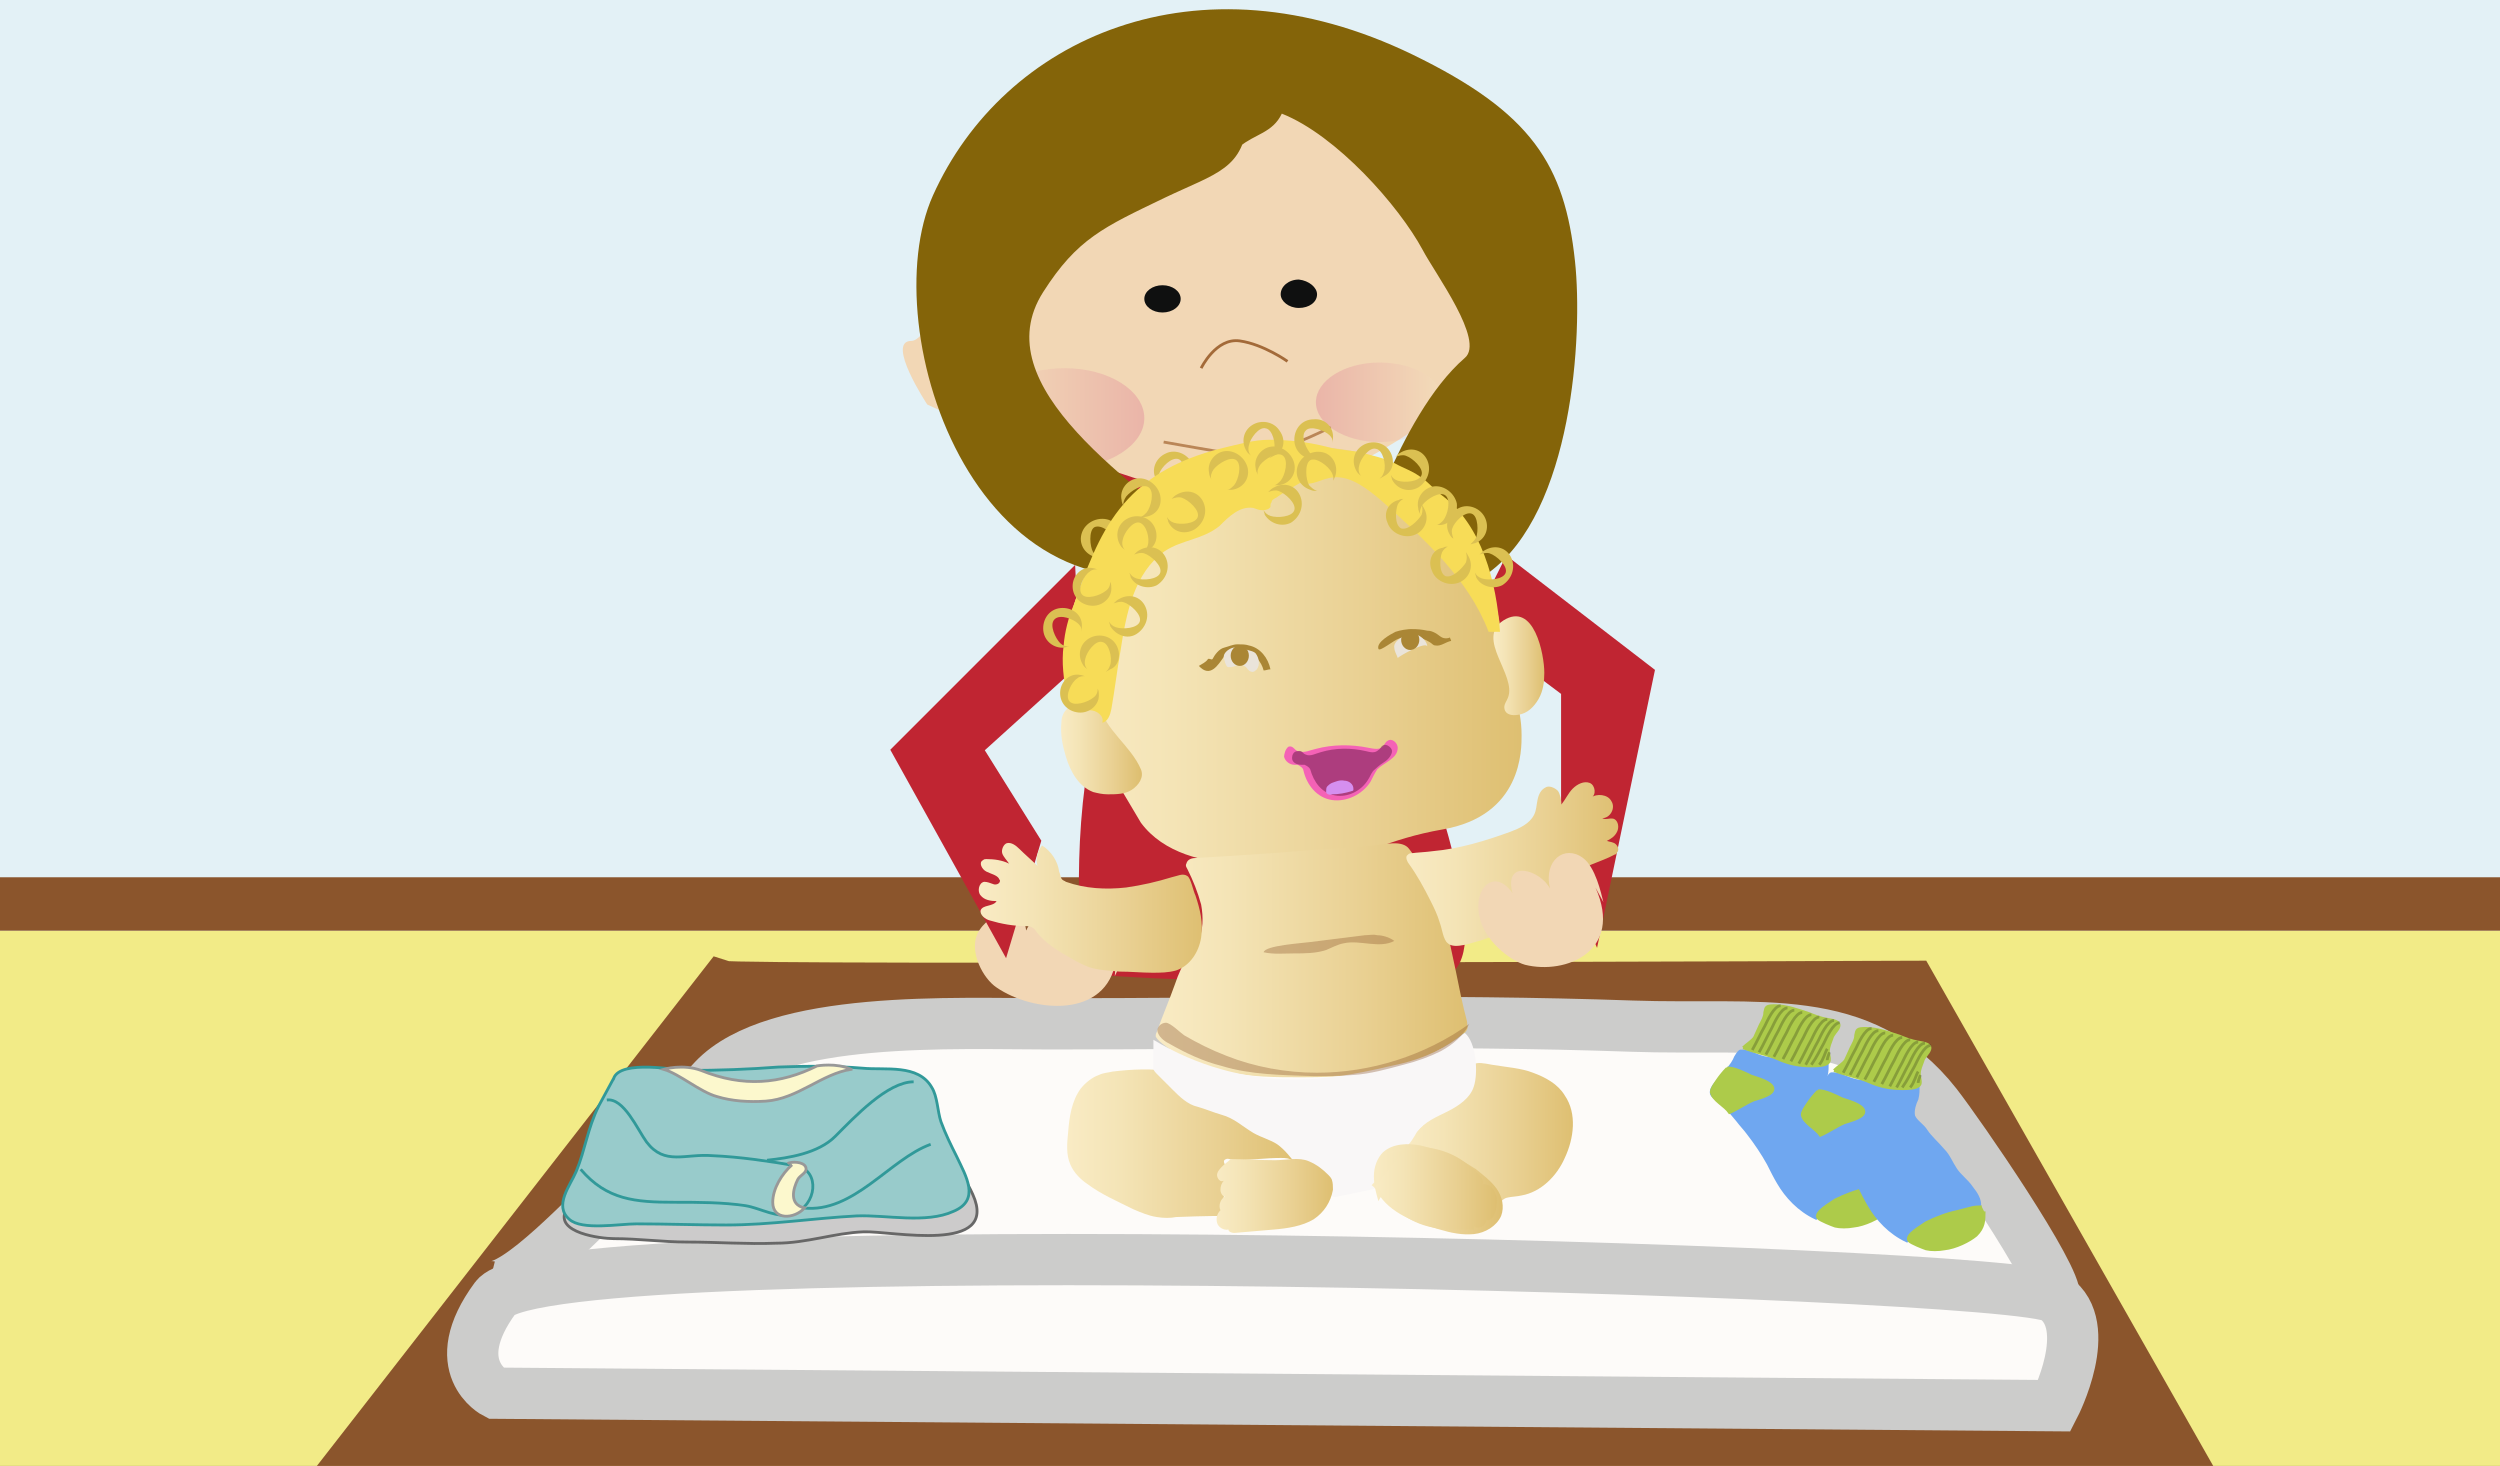 <svg xmlns="http://www.w3.org/2000/svg" id="Capa_1" x="0" y="0" version="1.1" xml:space="preserve" viewBox="0 0 220 129"><rect x="0" y="0" width="220" height="129" fill="#333333" stroke="none"/><style>.st4{fill:#fdfbf9;stroke:#cccccb;stroke-width:4.511}.st6{fill:#c02532;stroke:#c02532;stroke-width:.25}.st7{fill:#f2d7b5}.st8{fill:none}.st10{fill:#0f1010}.st16{fill:#98cbcb;stroke:#319999;stroke-width:.25;stroke-miterlimit:10}.st18{fill:#6fa7f0;stroke:#6fa7f0}.st18,.st19,.st20{stroke-width:.25}.st19{fill:#adcb4a;stroke:#adcb4a}.st20{opacity:.22;fill:none;stroke:#000}.st32{fill:#aa8635}.st34{fill:#dbc052}</style><path fill="#e3f1f6" d="M0 0h220v128.2H0z"/><path fill="#f2eb87" d="M0 81.9h220V130H0z"/><path fill="#8b552c" d="M0 77.2h220v4.7H0z"/><path fill="#8b552c" stroke="#8b552c" stroke-width="4.511" d="M63.6 86.8c1.2.4 104.6 0 104.6 0l23.4 41.2-160-.1 32-41.1z"/><path d="M43 113.2c2.4.6 9-6.8 10.9-8.3 3.6-3.1 5.8-6.6 8.9-9.9 5.4-5.7 21.3-4.9 29.6-4.9 17 0 34.2-.4 51.2.2 11.2.4 20.2-1.5 26.8 6.9 2.1 2.7 10.7 15.2 10.4 17" class="st4"/><path d="M43.6 122.6s-4.5-2.3 0-8.4c4.5-6.1 133.6-2.5 137.2 0 3.6 2.5 0 9.5 0 9.5l-137.2-1.1z" class="st4"/><path fill="#c02532" stroke="#c02532" stroke-width="4.511" d="M99.8 47c.7-.8 1-1.8.9-2.8.1.1 0 .5 0 .6 3.6.2 16.1 1.8 18.1-.8-1 1.2-.7 2.5.3 3.5-5.5.2-14.2 1.7-19.3-.5"/><path d="M96.1 47.1c.3 1.7 1.7 9.9.1 18.3-1.9 9.4-.9 19-.6 20.2 7.1.5 15.8 1 22.6-.5 3.9-.9 5.4 2.2 8.9.8 4.5-1.9-1.1-15.7-1.8-19.6-.5-2.8.4-12.5-.4-15.3-.6-1.9-2.4-2-4.7-2.9-3-1.2-2.6-.6-5.2-.4-5.9.4-3.1.5-7.5.4-3.8-.1-7.5-.8-11-.9-.2.6 1-.8 1.1-.2" class="st6"/><path d="M81.6 35.6s5.2 2.5 12.1 4.5c6.1 1.7 13.2 5.2 19.2 3.3 11.9-3.7 21.7-12.8 17.1-15.1-4.6-2.3-.7-7.5-.7-10.4 0-2.9-1.9-13.9-13.5-14.2-11.6-.3-29.2 4.9-28.7 8.1.5 3.2-4.6 18.2-6.9 18.2-2.3 0 1.4 5.6 1.4 5.6z" class="st7"/><linearGradient id="SVGID_1_" x1="2076.114" x2="2087.338" y1="37.209" y2="37.209" gradientTransform="translate(-1960.317 -.577)" gradientUnits="userSpaceOnUse"><stop offset="0" stop-color="#c91b72"/><stop offset="1" stop-color="#fbf4cb"/></linearGradient><path fill="url(#SVGID_1_)" d="M127 35.4c0 1.9-2.5 3.5-5.6 3.5-3.1 0-5.6-1.6-5.6-3.5s2.5-3.5 5.6-3.5c3.1 0 5.6 1.5 5.6 3.5z" opacity=".18"/><path d="M115.9 25.9c0 .7-.7 1.2-1.6 1.2-.9 0-1.6-.6-1.6-1.2 0-.7.7-1.3 1.6-1.3.9.1 1.6.7 1.6 1.3z" class="st10"/><ellipse cx="102.3" cy="26.3" class="st10" rx="1.6" ry="1.2"/><linearGradient id="SVGID_2_" x1="2060.975" x2="2047.029" y1="38.562" y2="38.562" gradientTransform="translate(-1960.317 -.577)" gradientUnits="userSpaceOnUse"><stop offset="0" stop-color="#c91b72"/><stop offset="1" stop-color="#fbf4cb"/></linearGradient><path fill="url(#SVGID_2_)" d="M86.7 36.8c0 2.4 3.1 4.4 7 4.4 3.8 0 7-2 7-4.4 0-2.4-3.1-4.4-7-4.4s-7 1.9-7 4.4z" opacity=".18"/><path fill="#f2d7b5" stroke="#a36a39" stroke-width=".25" d="M105.7 32.4s1.3-2.7 3.4-2.4c2.1.3 4.2 1.8 4.2 1.8"/><path fill="#846409" d="M109.8 10.3c-.3 4.6-2.7 4.9-7.3 7.1-5.4 2.6-7.7 3.6-10.7 8.3-5.3 8.3 7.9 16.8 16 23.5-21.7 8.5-31-20.2-25.7-32 6.2-13.8 23.2-21.6 42.2-12.4 10.5 5.1 13.4 9.7 14.3 18.2.7 6.5-.2 22-7.6 27.4-2.8 2-10.5-7.3-11-4.1-.5 3.4 2.9-9.6 8.9-14.8 1.8-1.5-2.6-7.4-3.7-9.5-2.1-3.9-7.6-10.1-12.4-12-.8 1.7-2.4 1.8-3.7 2.9"/><path fill="none" stroke="#ba8657" stroke-width=".25" d="M117.1 37.6s-5.5 2.8-7.6 2.5c-2.1-.3-7.1-1.2-7.1-1.2"/><path fill="#cccbcb" stroke="#676767" stroke-miterlimit="10" stroke-width=".25" d="M49.8 106.5c-1 2 3.1 2.5 4.2 2.5 2.2 0 4.3.3 6.5.3 2.6 0 5.2.2 7.8.1 2.7 0 5.1-.9 7.7-1 2.4-.1 12 2 9.6-3.3-1-2.2-3.4-5.5-5.8-5.7-3.6-.4-7.5.7-11.1 1.1-3.1.4-7.6 2.1-10.6 1.2"/><path d="M54 94.9c.6-1.7 5.6-.7 6.5-.7 2.7 0 5.4-.1 8-.3 2.4-.1 5-.1 7.4.1 2 .2 4.9-.4 6.1 1.7.5.8.5 2.1.8 3 .4 1.1.9 2.1 1.4 3.1.8 1.7 2.1 3.8-.3 4.8-2.4 1.1-5.9.3-8.5.4-3.8.2-7.6.8-11.5.8-2.6 0-5.3-.1-7.9-.1-1.5 0-4.8.6-5.9-.4-1.4-1.2.1-3 .6-4.2.8-1.9 1-3.8 2-5.8l1.3-2.4z" class="st16"/><path d="M53.4 96.8c1.5-.2 2.7 2.6 3.5 3.7 1.6 2.1 3.4 1 5.8 1.2 2.4.1 5.1.5 7.4.9 2.1.4 1.8 3.5-.3 4.2-1.3.5-2.9-.5-4.2-.7-2-.3-4.1-.3-6.2-.3-3.5 0-6-.2-8.3-2.9" class="st16"/><path d="M80.4 95.2c-2.3 0-5.2 3.1-6.9 4.8-1.5 1.5-4.1 1.9-6 2.1m3.2 4.2c4.4.5 7.6-4.3 11.2-5.6" class="st16"/><path fill="#fcf8cd" stroke="#989898" stroke-miterlimit="10" stroke-width=".25" d="M74.9 94.1c-2.6.4-4.7 2.6-7.5 2.8-1.5.1-3 0-4.3-.4-1.5-.4-3.3-2-4.7-2.4 0 0 1.7-.5 3.3.1 3.7 1.5 7 1.2 10.2-.4 0 0 1.7-.3 3 .3zm-5.2 8.4c-.9.8-1.7 2.1-1.7 3.3 0 1.6 1.9 1.5 2.8.5-1.4-.3-1-1.7-.6-2.5.2-.4.9-.6.7-1.1-.2-.5-1.3-.5-1.6-.3"/><path d="M152.6 93.3c-.2.4-.5.7-.8 1.1-.5.6-1.7 1.6-1 2.1 1 .7 1.5 1.4 2.1 2.1.3.4.6.7.9 1.1.7.9 1.3 1.8 1.8 2.7.3.6.6 1.2.9 1.7.7 1.2 1.8 2.4 3.3 3.1.8-1.1 2.7-1.9 4.4-2.2.9-.2 1.9-.1 2-.8.1-.6-.3-1.2-.7-1.7-.4-.6-1-1-1.4-1.6-.4-.6-.6-1.2-1.1-1.7-.5-.6-1.1-1.1-1.5-1.7-.3-.5-.9-.8-1.1-1.3-.1-.5.1-1.1.3-1.5.1-.4.1-.8.1-1.1-.3-.1-1.3.1-1.8.1-.7-.1-1.3-.3-2-.4-.7-.1-1.4-.1-2-.3-.4-.1-1.3-.6-1.8-.5-.1-.1-.5.5-.6.8z" class="st18"/><path d="M153.4 92.2c.3-.3.8-.6 1-.9.2-.4.3-.7.5-1.1.2-.4.4-.7.4-1.1.1-.5.1-.6.9-.6 1 0 2.1.4 3 .7.5.2 1 .4 1.6.5.6.1 1.2.2 1 .7-.1.3-.5.6-.6 1-.1.3-.3.7-.3 1.1 0 .3.2.8 0 1-.3.3-1 .3-1.5.3-1.1 0-2-.2-2.9-.6-.9-.4-2.1-.6-3.1-1m13 12c-.8 0-.9.1-2.1.4-1 .2-2 .6-2.8 1-.4.3-1.9 1.1-1.5 1.6.2.2 1.2.6 1.5.7.4.1 1.1.1 1.6 0 1-.1 2.2-.7 2.8-1.2.7-.7.7-1.3.7-2.1M152 94c.5-.1 1.7.5 2.1.7.6.2 1.7.5 1.9 1 .2.6-1.1.9-1.7 1.1-.7.3-1.4.8-2.1 1.1-.4-.6-1.5-1.1-1.6-1.8 0-.3.3-.7.5-1 .2-.3.5-.7.9-1.1" class="st19"/><path d="M156.7 88.5c-.6 0-1.2 1.4-1.4 1.8-.4.7-.7 1.4-1.1 2.1m3.1-3.7c-.6 0-1.2 1.4-1.4 1.8-.4.7-.7 1.4-1.1 2.1m3.1-3.7c-.6 0-1.2 1.4-1.4 1.8-.4.7-.7 1.4-1.1 2.1m3.2-3.7c-.6 0-1.2 1.4-1.4 1.8-.4.7-.7 1.4-1.1 2.1m5.3-3.2c-.6 0-1.2 1.4-1.4 1.8-.4.7-.7 1.4-1.1 2.1m1.9-4c-.6 0-1.2 1.4-1.4 1.8-.4.7-.7 1.4-1.1 2.1m1.8-4.1c-.6 0-1.2 1.4-1.4 1.8-.4.7-.7 1.4-1.1 2.1m1.8-4.1c-.6 0-1.2 1.4-1.4 1.8-.4.7-.7 1.4-1.1 2.1m5-3.2c-.6 0-1.2 1.4-1.4 1.8-.4.7-.6 1.2-1.1 1.9m.7 0c.4-.5.5-1.1.7-1.4m.2.3c-.1.3-.2.5-.2.7" class="st20"/><path d="M160.6 95.3c-.2.4-.5.7-.8 1.1-.5.6-1.7 1.6-1 2.1 1 .7 1.5 1.4 2.1 2.1.3.4.6.7.9 1.1.7.9 1.3 1.8 1.8 2.7.3.6.6 1.2.9 1.7.7 1.2 1.8 2.4 3.3 3.1.8-1.1 2.7-1.9 4.4-2.2.9-.2 1.9-.1 2-.8.1-.6-.3-1.2-.7-1.7-.4-.6-1-1-1.4-1.6-.4-.6-.6-1.2-1.1-1.7-.5-.6-1.1-1.1-1.5-1.7-.3-.5-.9-.8-1.1-1.3-.1-.5.1-1.1.3-1.5.1-.4.1-.8.1-1.1-.3-.1-1.3.1-1.8.1-.7-.1-1.3-.3-2-.4-.7-.1-1.4-.1-2-.3-.4-.1-1.3-.6-1.8-.5-.1-.1-.5.5-.6.8z" class="st18"/><path d="M161.4 94.2c.3-.3.8-.6 1-.9.2-.4.3-.7.5-1.1.2-.4.4-.7.4-1.1.1-.5.1-.6.9-.6 1 0 2.1.4 3 .7.5.2 1 .4 1.6.5.6.1 1.2.2 1 .7-.1.3-.5.6-.6 1-.1.3-.3.7-.3 1.1 0 .3.2.8 0 1-.3.3-1 .3-1.5.3-1.1 0-2-.2-2.9-.6-.9-.4-2.1-.6-3.1-1m13 12c-.8 0-.9.1-2.1.4-1 .2-2 .6-2.8 1-.4.3-1.9 1.1-1.5 1.6.2.2 1.2.6 1.5.7.4.1 1.1.1 1.6 0 1-.1 2.2-.7 2.8-1.2.7-.7.7-1.3.7-2.1M160 96c.5-.1 1.7.5 2.1.7.6.2 1.7.5 1.9 1 .2.6-1.1.9-1.7 1.1-.7.3-1.4.8-2.1 1.1-.4-.6-1.5-1.1-1.6-1.8 0-.3.3-.7.5-1 .2-.3.5-.7.9-1.1" class="st19"/><path d="M164.7 90.5c-.6 0-1.2 1.4-1.4 1.8-.4.7-.7 1.4-1.1 2.1m3.1-3.7c-.6 0-1.2 1.4-1.4 1.8-.4.7-.7 1.4-1.1 2.1m3.1-3.7c-.6 0-1.2 1.4-1.4 1.8-.4.7-.7 1.4-1.1 2.1m3.2-3.7c-.6 0-1.2 1.4-1.4 1.8-.4.7-.7 1.4-1.1 2.1m5.3-3.2c-.6 0-1.2 1.4-1.4 1.8-.4.7-.7 1.4-1.1 2.1m1.9-4c-.6 0-1.2 1.4-1.4 1.8-.4.7-.7 1.4-1.1 2.1m1.8-4.1c-.6 0-1.2 1.4-1.4 1.8-.4.7-.7 1.4-1.1 2.1m1.8-4.1c-.6 0-1.2 1.4-1.4 1.8-.4.7-.7 1.4-1.1 2.1m5-3.2c-.6 0-1.2 1.4-1.4 1.8-.4.7-.6 1.2-1.1 1.9m.7 0c.4-.5.5-1.1.7-1.4m.2.3c-.1.3-.2.5-.2.7" class="st20"/><path d="M98.1 85.9c.3-.6 1.2-2.5.5-3.6-1-1.5-3.7-1.3-4.6.7.2-1.5-2.6-3.7-3.7-1.1-.2-2.3-3.3-1.8-4.3.3-.7 1.6.5 3.9 1.7 4.7 3.2 2.2 9.7 2.8 10.5-2.4" class="st7"/><path d="M94.5 50l-16 16 10 18 3-10-5-8 8.4-7.6zm35 5l8 6v15l3 7 5-24-13-10" class="st6"/><linearGradient id="SVGID_3_" x1="93.965" x2="133.878" y1="57.68" y2="57.68" gradientUnits="userSpaceOnUse"><stop offset="0" stop-color="#f9ebc4"/><stop offset=".23" stop-color="#f4e4b6"/><stop offset=".661" stop-color="#e9d092"/><stop offset="1" stop-color="#debf71"/></linearGradient><path fill="url(#SVGID_3_)" d="M96.6 66s-.1-.2-.3-.5c-.9-1.6-3.4-6.8-2-11.6 2.1-7.1 6.4-14 16.9-14.6s13.8 2.6 16.5 5.5c2.7 2.9 4.2 9.6 4.2 9.6l1 5.8s1 1.9 1 4.5c0 1.2.1 7.1-7 8.3-4.6.8-8 2.6-8 2.6h-4.2s-10.3 2.2-14.3-3.2"/><linearGradient id="SVGID_4_" x1="101.863" x2="129.194" y1="84.582" y2="84.582" gradientUnits="userSpaceOnUse"><stop offset="0" stop-color="#f9ebc4"/><stop offset=".23" stop-color="#f4e4b6"/><stop offset=".661" stop-color="#e9d092"/><stop offset="1" stop-color="#debf71"/></linearGradient><path fill="url(#SVGID_4_)" d="M125.8 78c.4.8.9 1.6 1.2 2.5.2.7.4 1.4.5 2.1.2.9.4 1.9.6 2.8.3 1.5.6 3 1 4.5 0 .2.1.5 0 .7-.1.2-.2.3-.4.4-1.1.9-2.3 1.6-3.7 2.2-3.3 1.4-6.9 1.6-10.5 1.6-2.2 0-4.4 0-6.6-.5s-4.3-1.3-5.9-2.7c-.1-.1-.2-.2-.3-.4 0-.1 0-.2.1-.4.5-1.4 1.1-2.8 1.6-4.2.3-.9.7-1.8 1.2-2.5.3-.4.6-.8.8-1.2.5-1 .5-2.2.3-3.3-.3-1.1-.7-2.1-1.2-3.1-.1-.2-.2-.3-.1-.5.1-.4.5-.5.9-.5 3.4-.2 6.8-.4 10.1-.7 1.8-.1 3.7-.2 5.5-.4 1-.1 2.5-.5 3.1.3.8 1 1.3 2.3 1.8 3.3z"/><linearGradient id="SVGID_5_" x1="123.521" x2="138.487" y1="99.914" y2="99.914" gradientUnits="userSpaceOnUse"><stop offset="0" stop-color="#f9ebc4"/><stop offset=".23" stop-color="#f4e4b6"/><stop offset=".661" stop-color="#e9d092"/><stop offset="1" stop-color="#debf71"/></linearGradient><path fill="url(#SVGID_5_)" d="M134.9 94.4c1.1.4 2.2 1 2.8 2 1.1 1.6.8 3.8 0 5.5-.7 1.6-2.1 3-3.8 3.3-.4.1-.9.1-1.3.2s-.8.6-.7 1c-.3-1.8-1.6-3.2-3.2-4.1-1.6-.9-3.5-1.4-5.3-1.2 1.6-2 3-3.6 5.3-4.6.5-.2 1-1 .9-1.5-.4-1.6.2-1.6 1.7-1.3 1.2.2 2.6.3 3.6.7z"/><linearGradient id="SVGID_6_" x1="94.007" x2="113.997" y1="100.644" y2="100.644" gradientUnits="userSpaceOnUse"><stop offset="0" stop-color="#f9ebc4"/><stop offset=".23" stop-color="#f4e4b6"/><stop offset=".661" stop-color="#e9d092"/><stop offset="1" stop-color="#debf71"/></linearGradient><path fill="url(#SVGID_6_)" d="M97.9 94.3c-.4.1-.8.1-1.2.3-.6.2-1.2.7-1.6 1.2-.8 1.1-1 2.5-1.1 3.8-.1 1-.2 2 .2 2.9.3.7.9 1.3 1.5 1.7 1.2.9 2.6 1.5 4 2.2.7.3 1.4.6 2.1.7.6.1 1.2.1 1.7 0 2.4-.1 4.3-.1 4.1-.1-.2-1.2.3-2.3.6-3.5.1-.6-.9-1.3-.3-1.5.2-.1.5.1.8.1 1.3 0 2.6-.2 4-.2.4 0 .8 0 1.1.3.1-.2.1-.4.1-.6-2.9-2.5-6.3-4.4-10-5.6 1.1.2 2.3.5 3.4.7-.5-.1-1.4-1.2-1.9-1.5-.8-.4-1.6-.8-2.4-.9-1.5-.3-3.5-.2-5.1 0z"/><path fill="#f9f7f7" d="M129.7 95.6c-.3 1-1.3 1.7-2.3 2.2-1 .5-2 .9-2.7 1.8-.3.5-.6 1.1-1.1 1.4-.2.1-.4.2-.5.4-.1.2 0 .3 0 .5.1 1-.4 2-1.3 2.4-.4.2-.8.3-1.2.4-1 .2-1.9.4-2.9.6-.1 0-.3.1-.4 0-.2 0-.3-.1-.4-.2-1-.8-2-1.6-2.8-2.6-.5-.6-1-1.3-1.7-1.8-.6-.4-1.4-.6-2.1-1-1-.6-1.7-1.3-2.8-1.6-.7-.2-1.4-.5-2.1-.7-.9-.2-1.6-.9-2.2-1.5l-1.4-1.4c-.1-.1-.2-.2-.3-.4v-2.6c3.8 2.3 8.1 3.5 12.5 3.5 3.2 0 6.3-.7 9.3-1.4 2.1-.5 4-1.4 5.6-2.7 1 .8 1.2 3.5.8 4.7z"/><path fill="#8b552c" d="M120.1 82.3c.4 0 .7-.1 1.1 0 .5 0 1.1.2 1.5.5-1.3.7-3-.1-4.4.2-.6.1-1.1.4-1.6.6-.9.3-1.9.3-2.8.3-.9 0-1.8.1-2.7-.1.1-.6 3.4-.8 4.1-.9l4.8-.6zm-4.2 12.1c4.7 0 9.5-1.5 13.4-4.3-.5 1-1.4 1.8-2.5 2.4-1 .5-2.1.9-3.3 1.2-1.5.4-2.9.8-4.4.9-1.2.1-2.4.1-3.5.1-2.7-.1-5.5-.1-8.1-.9-1.6-.4-3.1-1.1-4.5-1.9-.4-.2-.9-.5-1.1-1-.2-.5.3-.9.7-.9.4 0 1.3.9 1.6 1.1 1.2.7 2.4 1.3 3.7 1.8 2.5 1 5.3 1.5 8 1.5z" opacity=".35"/><linearGradient id="SVGID_7_" x1="120.76" x2="132.232" y1="104.599" y2="104.599" gradientUnits="userSpaceOnUse"><stop offset="0" stop-color="#f9ebc4"/><stop offset=".23" stop-color="#f4e4b6"/><stop offset=".661" stop-color="#e9d092"/><stop offset="1" stop-color="#debf71"/></linearGradient><path fill="url(#SVGID_7_)" d="M123.8 101.2c-1.1 1-2.1 2-3.1 3.1.2.1.4.4.5.6 1.1 1.9 3.4 2.7 5.5 3.3 1 .3 2 .5 3 .4 1-.1 2-.7 2.4-1.6.3-.8.1-1.7-.4-2.4s-1.2-1.2-1.8-1.7c-1.5-1-3.2-1.7-4.9-2.1-1.1-.2-2.4-.2-3.3.6-.5.5-.8 1.3-.8 2.1s.2 1.5.4 2.2"/><linearGradient id="SVGID_8_" x1="107.043" x2="117.318" y1="105.276" y2="105.276" gradientUnits="userSpaceOnUse"><stop offset="0" stop-color="#f9ebc4"/><stop offset=".23" stop-color="#f4e4b6"/><stop offset=".661" stop-color="#e9d092"/><stop offset="1" stop-color="#debf71"/></linearGradient><path fill="url(#SVGID_8_)" d="M108.3 102c-.2.2-.5.4-.7.6-.2.2-.5.5-.5.8 0 .3.3.7.6.5-.2.2-.3.5-.3.8 0 .3.2.6.4.6-.4.2-.6.8-.4 1.2-.3.3-.4.7-.3 1.1.1.4.6.7 1 .6 0 .2.3.3.5.3 1.2-.1 2.4-.2 3.5-.3 1.2-.1 2.5-.3 3.5-.9.9-.6 1.5-1.5 1.7-2.6 0-.3 0-.6-.1-.9-.1-.2-.2-.3-.3-.4-.5-.5-1-.9-1.7-1.2-.9-.4-2-.1-3-.1-1.3 0-2.6-.1-3.9-.1z"/><linearGradient id="SVGID_9_" x1="121.001" x2="131.706" y1="104.734" y2="104.734" gradientUnits="userSpaceOnUse"><stop offset="0" stop-color="#f9ebc4"/><stop offset=".23" stop-color="#f4e4b6"/><stop offset=".661" stop-color="#e9d092"/><stop offset="1" stop-color="#debf71"/></linearGradient><path fill="url(#SVGID_9_)" d="M123.7 101.2c-1 1.1-1.9 2.2-2.7 3.3h.3c1 1.8 2.7 3.1 4.7 3.5 1.2.3 2.4.2 3.7.2.1-.2 0-.4-.2-.5.2.3.5.4.8.3.3-.1.5-.4.5-.7.1.2.4 0 .6-.2.2-.4.3-.7.3-1.1.1-.4 0-.8-.2-1.2-.2-.4-.6-.6-1-.6.1-.5-.4-.9-.7-1.2-.4-.3-.8-.7-1.3-1-1.9-1.2-4.4-1.4-6.4-.5"/><linearGradient id="SVGID_10_" x1="93.351" x2="100.333" y1="65.939" y2="65.939" gradientUnits="userSpaceOnUse"><stop offset="0" stop-color="#f9ebc4"/><stop offset=".23" stop-color="#f4e4b6"/><stop offset=".661" stop-color="#e9d092"/><stop offset="1" stop-color="#debf71"/></linearGradient><path fill="url(#SVGID_10_)" d="M96.8 62.1h-2c-.3 0-.5.1-.8.2-.4.3-.6.8-.6 1.3-.1 1 .1 2 .4 3 .4 1.3 1.1 2.6 2.4 3.1.4.1.8.2 1.3.2.7 0 1.5 0 2.1-.4.6-.4 1.1-1.1.8-1.8-.9-2.1-3.2-3.5-3.6-5.6z"/><linearGradient id="SVGID_11_" x1="131.492" x2="135.889" y1="58.577" y2="58.577" gradientUnits="userSpaceOnUse"><stop offset="0" stop-color="#f9ebc4"/><stop offset=".23" stop-color="#f4e4b6"/><stop offset=".661" stop-color="#e9d092"/><stop offset="1" stop-color="#debf71"/></linearGradient><path fill="url(#SVGID_11_)" d="M135.9 59.2c0 .8-.1 1.6-.5 2.3-.4.7-1 1.3-1.8 1.4-.5.1-1.1 0-1.2-.5-.1-.4.2-.7.3-1 .8-2-2.9-5.2-.4-6.8 2.7-1.7 3.6 3 3.6 4.6z"/><path d="M118.3 59.6l-.1.1c.6.3 1.1.7 1.5 1.3.2-.3.2-.7 0-1s-.5-.4-.8-.6c-.7-.3-1.3-.7-2.1-.6-.3 0-.6.1-.9.2-.4.2-.7.4-1 .7-.8 1 .3.8.9.6.4-.1.9-.3 1.3-.4.2.1.9 0 1.2-.3z" class="st8"/><path d="M107.7 57.8c.3-.4.8-.8 1.4-.8.2 0 .4.1.6.2.7.4 1.3 1 1.5 1.8.2 0 .4-.1.6-.1-.2-1-.9-1.9-1.9-2.1-.3-.1-.6-.1-1-.1s-.8.2-1.2.3c-.4.1-.8.6-1 1-.1.1-.3-.1-.4 0-.2.3-.5.4-.8.6 1 1.1 1.7-.1 2.2-.8zm15.4-1.6c.9-.3 1.9-.2 2.7.3.2.1.3.3.5.3.5.1.9-.3 1.4-.4 0-.1-.1-.2-.1-.3-.2.1-.5.1-.7 0s-.4-.3-.6-.4c-.2-.1-.4-.2-.7-.2-.9-.2-1.9-.2-2.8.1-.4.2-1.7.9-1.5 1.5.1.3 1.4-.8 1.8-.9z" class="st32"/><path fill="#eae4da" d="M109.3 58.5c.2.1.4.2.5.4.1.1.2.2.3.2.2.1.4-.1.5-.2.3-.4.2-1-.1-1.4-.2-.2-.4-.2-.7-.3-.4-.1-.9-.3-1.3-.2-.4.1-.9.5-.8.9 0 .1.1.3.1.4.2.5.2.4.6.4.1 0 .8-.3.9-.2zm16.3-1.6c0-.4-.4-.8-.8-1-.4-.1-.9-.1-1.3.1s-.9.6-.8 1c0 .3.2.6.3.9.2-.2 2.5-1.5 2.6-1z"/><path d="M100.6 45.7c-.9-.2-1.9.3-2.2 1.2-.3.9.2 1.8 1.1 2.1.2.1.4.1.6.1-.3-.1-.5-.3-.7-.5-.3-.5-.4-1.9.1-2.2.6-.3 1.6.5 1.9 1.1.1.2.2.5.1.7.1-.1.1-.2.2-.4.4-.9-.1-1.9-1.1-2.1z" class="st34"/><path d="M97.4 45.7c-.9-.2-1.9.3-2.2 1.2-.3.9.2 1.8 1.1 2.1.2.1.4.1.6.1-.3-.1-.5-.3-.7-.5-.3-.5-.4-1.9.1-2.2.6-.3 1.6.5 1.9 1.1.1.2.2.5.1.7.1-.1.1-.2.2-.4.3-.9-.2-1.9-1.1-2.1zm5.1 1.7c1 .1 1.8-.7 1.9-1.6.1-.9-.6-1.8-1.5-1.8-.2 0-.4 0-.6.1.3 0 .6.1.8.4.4.5.8 1.7.3 2.1-.5.4-1.7-.2-2.1-.6-.2-.2-.3-.5-.3-.7 0 .1-.1.3-.1.4 0 .8.7 1.6 1.6 1.7zm2.4-6.6c-.4-.9-1.5-1.3-2.3-.9-.9.4-1.3 1.4-.9 2.2.1.2.2.4.4.5-.1-.3-.2-.6-.1-.9.2-.6 1.1-1.5 1.7-1.3.6.2.6 1.6.4 2.1-.1.2-.3.4-.5.6.1 0 .3-.1.4-.1.9-.3 1.3-1.3.9-2.2z" class="st34"/><path fill="#f7dc57" d="M102.5 48.5c-2.7 1.9-3.4 5.5-3.9 8.8-.3 1.7-.5 3.4-.8 5.1-.1.5-.3 1.1-.8 1.2.2-.6-.5-1.1-1.1-1.1-.6 0-1.3 0-1.7-.4-.2-.2-.3-.5-.3-.8-.3-1.5-.5-3-.3-4.5.1-1.2.4-2.4.9-3.6 2.2-6.2 4.1-11.6 13.2-13.8 1.3-.3 2.6-.7 4-.7 1.7 0 3.4.2 5 .6 1 .3 2 .3 3 .5 1.1.3 2.1.5 3.1 1 .7.4 1.4.6 2.1 1.1.7.4 1.3 1.2 2 1.7 3.5 2.6 4.8 7.6 5.1 12h-1c-1.8-4.7-5.7-8.2-9.5-11.6-1.2-1-2.6-2.1-4.1-2-1.2.1-1.8.8-3 .5-.7.4-1.4.8-2.1 1.3-.2.1-.4.2-.4.4-.1.1-.1.2-.1.4-.1.2-.4.3-.7.3-.3 0-.5-.1-.8-.2-1.2-.2-2.2.8-3 1.6-1.5 1.2-3.3 1.2-4.8 2.2z"/><path d="M115 61.1c.9-.7 1.8-1.3 2.9-1.4s2.3.2 2.9 1.2" class="st8"/><path d="M105.1 46.6c.8-.5 1.2-1.5.8-2.4-.4-.9-1.4-1.2-2.3-.7-.2.1-.3.2-.5.4.3-.1.6-.2.9-.1.6.2 1.6 1.1 1.4 1.7s-1.5.7-2.1.5c-.3-.1-.5-.3-.6-.5 0 .1.1.3.1.4.4.9 1.4 1.2 2.3.7zm-10.7 4.8c-.1 1 .6 1.8 1.6 1.9.9.1 1.8-.6 1.8-1.5 0-.2 0-.4-.1-.6 0 .3-.1.6-.4.8-.5.4-1.7.8-2.1.3-.4-.5.2-1.7.7-2 .2-.2.5-.2.7-.2-.1 0-.3-.1-.4-.1-.9-.2-1.7.5-1.8 1.4zm18.2-13.5c-.5-.8-1.6-1-2.4-.5-.8.5-1 1.5-.5 2.3.1.2.3.3.4.4-.2-.2-.3-.5-.2-.9.1-.6.9-1.7 1.5-1.5.6.1.9 1.4.7 2-.1.3-.2.5-.4.6.1 0 .2-.1.4-.2.9-.3 1.1-1.4.5-2.2zM98.2 56.7c-.5-.8-1.6-1-2.4-.5-.8.5-1 1.5-.5 2.3.1.2.3.3.4.4-.2-.2-.3-.5-.2-.9.1-.6.9-1.7 1.5-1.5.6.1.9 1.4.7 2-.1.3-.2.5-.4.6.1 0 .2-.1.4-.2.8-.3 1-1.4.5-2.2zm-4.7-3.2c-1 0-1.7.8-1.7 1.8s.8 1.7 1.7 1.7c.2 0 .4-.1.6-.1-.3 0-.6-.1-.8-.3-.4-.4-1-1.6-.5-2.1s1.7 0 2.1.4c.2.2.3.4.3.7v-.4c.1-1-.7-1.7-1.7-1.7zm8.3-2c.8-.5 1.2-1.5.8-2.4-.4-.9-1.4-1.2-2.3-.7-.2.1-.3.2-.5.4.3-.1.6-.2.9-.1.6.2 1.6 1.1 1.4 1.7-.2.6-1.5.7-2.1.5-.3-.1-.5-.3-.6-.5 0 .1.1.3.1.4.4.8 1.5 1.1 2.3.7zm30.4 0c.8-.5 1.2-1.5.8-2.4-.4-.9-1.4-1.2-2.3-.7-.2.1-.3.2-.5.4.3-.1.6-.2.9-.1.6.2 1.6 1.1 1.4 1.7-.2.6-1.5.7-2.1.5-.3-.1-.5-.3-.6-.5 0 .1.1.3.1.4.4.8 1.5 1.1 2.3.7zm-4-7.2c-.2-.9-1.1-1.6-2-1.5-.9.1-1.6 1-1.4 1.9 0 .2.1.4.2.6-.1-.3 0-.6.2-.9.4-.5 1.5-1.2 2-.8.5.4.2 1.7-.2 2.2-.2.2-.4.4-.6.4h.4c.9-.1 1.5-1 1.4-1.9zm-2.2 5.9c.3.9 1.4 1.4 2.3 1.1.9-.3 1.4-1.3 1-2.2-.1-.2-.2-.4-.3-.5.1.3.1.6 0 .9-.3.5-1.2 1.4-1.8 1.2-.6-.3-.5-1.6-.3-2.1.1-.2.3-.4.5-.5-.1 0-.3 0-.4.1-.9.1-1.4 1.1-1 2zm-23.9-6.6c-.2-.9-1.1-1.6-2-1.5-.9.1-1.6 1-1.4 1.9 0 .2.1.4.2.6-.1-.3 0-.6.2-.9.4-.5 1.5-1.2 2-.8.5.4.2 1.7-.2 2.2-.2.2-.4.4-.6.4h.4c1-.1 1.6-.9 1.4-1.9zm14.3-3.8c-.9-.2-1.9.3-2.2 1.2-.3.9.2 1.8 1.1 2.1.2.1.4.1.6.1-.3-.1-.5-.3-.7-.5-.3-.5-.4-1.9.1-2.2s1.6.5 1.9 1.1c.1.2.2.5.1.7.1-.1.1-.2.2-.4.3-.9-.2-1.9-1.1-2.1z" class="st34"/><path d="M130.7 45.6c-.4-.9-1.5-1.3-2.3-.9-.9.4-1.3 1.4-.9 2.2.1.2.2.4.4.5-.1-.3-.2-.6-.1-.9.2-.6 1.1-1.5 1.7-1.3.6.2.6 1.6.4 2.1-.1.2-.3.4-.5.6.1 0 .3-.1.4-.1.9-.3 1.3-1.3.9-2.2zm-5.9-2.7c.8-.5 1.2-1.5.8-2.4-.4-.9-1.4-1.2-2.3-.7-.2.1-.3.2-.5.4.3-.1.6-.2.9-.1.6.2 1.6 1.1 1.4 1.7-.2.6-1.5.7-2.1.5-.3-.1-.5-.3-.6-.5 0 .1.1.3.1.4.4.8 1.4 1.2 2.3.7zM93.3 60.8c-.1 1 .6 1.8 1.6 1.9.9.1 1.8-.6 1.8-1.5 0-.2 0-.4-.1-.6 0 .3-.1.6-.4.8-.5.4-1.7.8-2.1.3-.4-.5.2-1.7.7-2 .2-.2.5-.2.7-.2-.1 0-.3-.1-.4-.1-.9-.2-1.7.5-1.8 1.4z" class="st34"/><path d="M122.3 39.7c-.5-.8-1.6-1-2.4-.5s-1 1.5-.5 2.3c.1.2.3.3.4.4-.2-.2-.3-.5-.2-.9.1-.6.9-1.7 1.5-1.5.6.1.9 1.4.7 2-.1.3-.2.5-.4.6.1 0 .2-.1.4-.2.8-.4 1-1.4.5-2.2zm-20.8 6.5c-.5-.8-1.6-1-2.4-.5-.8.5-1 1.5-.5 2.3.1.2.3.3.4.4-.2-.2-.3-.5-.2-.9.1-.6.9-1.7 1.5-1.5s.9 1.4.7 2c-.1.3-.2.5-.4.6.1 0 .2-.1.4-.2.8-.3 1-1.4.5-2.2zm14.1-9.3c-1 0-1.7.8-1.7 1.8s.8 1.7 1.7 1.7c.2 0 .4-.1.6-.1-.3 0-.6-.1-.8-.3-.4-.4-1-1.6-.5-2.1.4-.5 1.7 0 2.1.4.2.2.3.4.3.7v-.4c.1-1-.7-1.8-1.7-1.7zM100 55.8c.8-.5 1.2-1.5.8-2.4-.4-.9-1.4-1.2-2.3-.7-.2.1-.3.2-.5.4.3-.1.6-.2.9-.1.6.2 1.6 1.1 1.4 1.7-.2.6-1.5.7-2.1.5-.3-.1-.5-.3-.6-.5 0 .1.1.3.1.4.5.8 1.5 1.2 2.3.7zm13.6-9.8c.8-.5 1.2-1.5.8-2.4-.4-.9-1.4-1.2-2.3-.7-.2.1-.3.2-.5.4.3-.1.6-.2.9-.1.6.2 1.6 1.1 1.4 1.7-.2.6-1.5.7-2.1.5-.3-.1-.5-.3-.6-.5 0 .1.1.3.1.4.5.8 1.5 1.1 2.3.7zm-3.8-4.8c-.2-.9-1.1-1.6-2-1.5s-1.6 1-1.4 1.9c0 .2.1.4.2.6-.1-.3 0-.6.2-.9.4-.5 1.5-1.2 2-.8.5.4.2 1.7-.2 2.2-.2.2-.4.4-.6.4h.4c.9-.1 1.6-.9 1.4-1.9zm12.3 4.8c.3.9 1.4 1.4 2.3 1.1.9-.3 1.4-1.3 1-2.2-.1-.2-.2-.4-.3-.5.1.3.1.6 0 .9-.3.5-1.2 1.4-1.8 1.2-.6-.3-.5-1.6-.3-2.1.1-.2.3-.4.5-.5-.1 0-.3 0-.4.1-.9.2-1.4 1.1-1 2z" class="st34"/><path d="M113.9 40.8c-.2-.9-1.1-1.6-2-1.5-.9.1-1.6 1-1.4 1.9 0 .2.1.4.2.6-.1-.3 0-.6.2-.9.4-.5 1.5-1.2 2-.8.5.4.2 1.7-.2 2.2-.2.2-.4.4-.6.4h.4c1-.1 1.6-1 1.4-1.9z" class="st34"/><path fill="#f462b6" d="M113 66.6c.1.4.5.7.9.7h.3c.2.1.5.3.5.5.3 1.3 1.2 2.4 2.5 2.6 1.3.2 2.7-.5 3.4-1.6.2-.4.4-.8.6-1.1.3-.3.7-.5 1.1-.8.4-.3.7-.6.7-1.1 0-.4-.5-.9-.9-.6-.2.1-.3.4-.4.5-.3.3-.8.2-1.3.1-1.5-.3-3.1-.3-4.6.1-.5.1-1 .4-1.6.2-.3-.1-.4-.5-.8-.4-.3.2-.4.7-.4.9z"/><path fill="#892b61" d="M113.7 66.7c0 .4.4.6.8.6h.3c.2.1.4.2.5.4.3 1.1 1 2.1 2.2 2.3 1.1.2 2.3-.4 2.9-1.4.2-.3.3-.7.6-.9.3-.3.6-.5.9-.7s.6-.6.6-.9-.5-.7-.8-.5c-.2.1-.2.3-.4.4-.3.3-.7.2-1.1.1-1.3-.3-2.7-.3-4 .1-.4.1-.9.4-1.3.2-.3-.1-.3-.4-.7-.3-.4 0-.5.4-.5.6z" opacity=".66"/><path fill="#d58fef" d="M117.2 69.9c.6 0 1.2-.1 1.8-.3 0 0 .1 0 .1-.1v-.1c0-.4-.4-.7-.8-.7-.4-.1-.8.1-1.1.2-.2.1-.3.2-.4.3s-.1.3-.1.5.4.3.5.2"/><ellipse cx="109.1" cy="57.7" class="st32" rx=".8" ry=".9"/><ellipse cx="124.1" cy="56.3" class="st32" rx=".8" ry=".9"/><linearGradient id="SVGID_12_" x1="123.696" x2="142.529" y1="76.194" y2="76.194" gradientUnits="userSpaceOnUse"><stop offset="0" stop-color="#f9ebc4"/><stop offset=".23" stop-color="#f4e4b6"/><stop offset=".661" stop-color="#e9d092"/><stop offset="1" stop-color="#debf71"/></linearGradient><path fill="url(#SVGID_12_)" d="M136.9 78.5c.4-.4.7-.9 1.2-1.3 1.1-1 2.7-1.3 4-2 .1 0 .2-.1.2-.2.2-.2.1-.5-.1-.7-.2-.2-.5-.2-.8-.3.4-.2.7-.4.9-.8s.1-.9-.2-1.1c-.3-.2-.8.1-1.1-.1.7 0 1.2-.9.8-1.5-.3-.6-1.3-.7-1.8-.3.5-.2.4-1.1-.1-1.3-.5-.2-1.1.1-1.5.5s-.6.9-1 1.4c0-.4-.1-.9-.3-1.2-.3-.3-.8-.5-1.1-.3-.4.2-.6.6-.7 1.1s-.1.9-.3 1.3c-.4.8-1.3 1.2-2.1 1.5-2.2.8-4.5 1.5-6.8 1.7-.7.1-1.3.1-2 .2-.1 0-.2.1-.3.2-.1.2 0 .4.1.6.8 1.1 1.4 2.2 2 3.4.3.6.6 1.2.8 1.9.2.5.3 1.5.7 1.8.6.6 2.3-.1 3.1-.3 1.2-.4 2.3-.9 3.3-1.5 1.1-.7 2.2-1.6 3.1-2.7z"/><linearGradient id="SVGID_13_" x1="86.27" x2="105.925" y1="79.846" y2="79.846" gradientUnits="userSpaceOnUse"><stop offset="0" stop-color="#f9ebc4"/><stop offset=".23" stop-color="#f4e4b6"/><stop offset=".661" stop-color="#e9d092"/><stop offset="1" stop-color="#debf71"/></linearGradient><path fill="url(#SVGID_13_)" d="M99.1 78.1c-1.8.2-3.6.1-5.3-.5-.1-.1-.3-.1-.4-.3-.1-.2-.1-.4-.2-.6-.1-.9-.7-1.8-1.5-2.3-.4.5-.6 1.2-.4 1.8-.5-.5-1.1-1-1.6-1.5-.3-.3-.7-.6-1.1-.5-.3.1-.5.6-.4.9s.4.6.6.9c-.6-.3-1.3-.4-2-.4-.1 0-.2 0-.3.1-.4.2-.1.8.3 1s.9.3 1.1.6c0 .1.1.1.1.2 0 .3-.4.4-.6.3-.3-.1-.5-.2-.8-.2-.5.1-.6.9-.3 1.2.3.4.9.5 1.4.5-.3.5-1.2.3-1.4.8-.1.4.4.8.8.9 1 .3 2.1.5 3.2.5.2 0 .3 0 .5.1s.3.2.4.4c.8 1 1.9 1.7 3 2.3.5.3 1.1.6 1.6.8.9.3 1.8.3 2.7.4 1 0 2 .1 2.9.1.7 0 1.4 0 2.1-.2 1.2-.4 2-1.6 2.2-2.9.2-1.3-.1-2.5-.5-3.7-.2-.4-.4-1.5-.7-1.7-.4-.3-.9 0-1.4.1-1.3.4-2.6.7-4 .9z"/><path d="M141.1 79.4c-.2-.8-.7-3.1-1.8-3.9-1.6-1.2-3.5.2-2.9 2.7-.8-1.6-4.1-2.7-3.3.4-1.6-2.3-3.5-.4-2.9 2.1.4 2 2.6 3.8 4 4.2 3.6.9 8.7-1.2 6.2-6.8" class="st7"/></svg>
